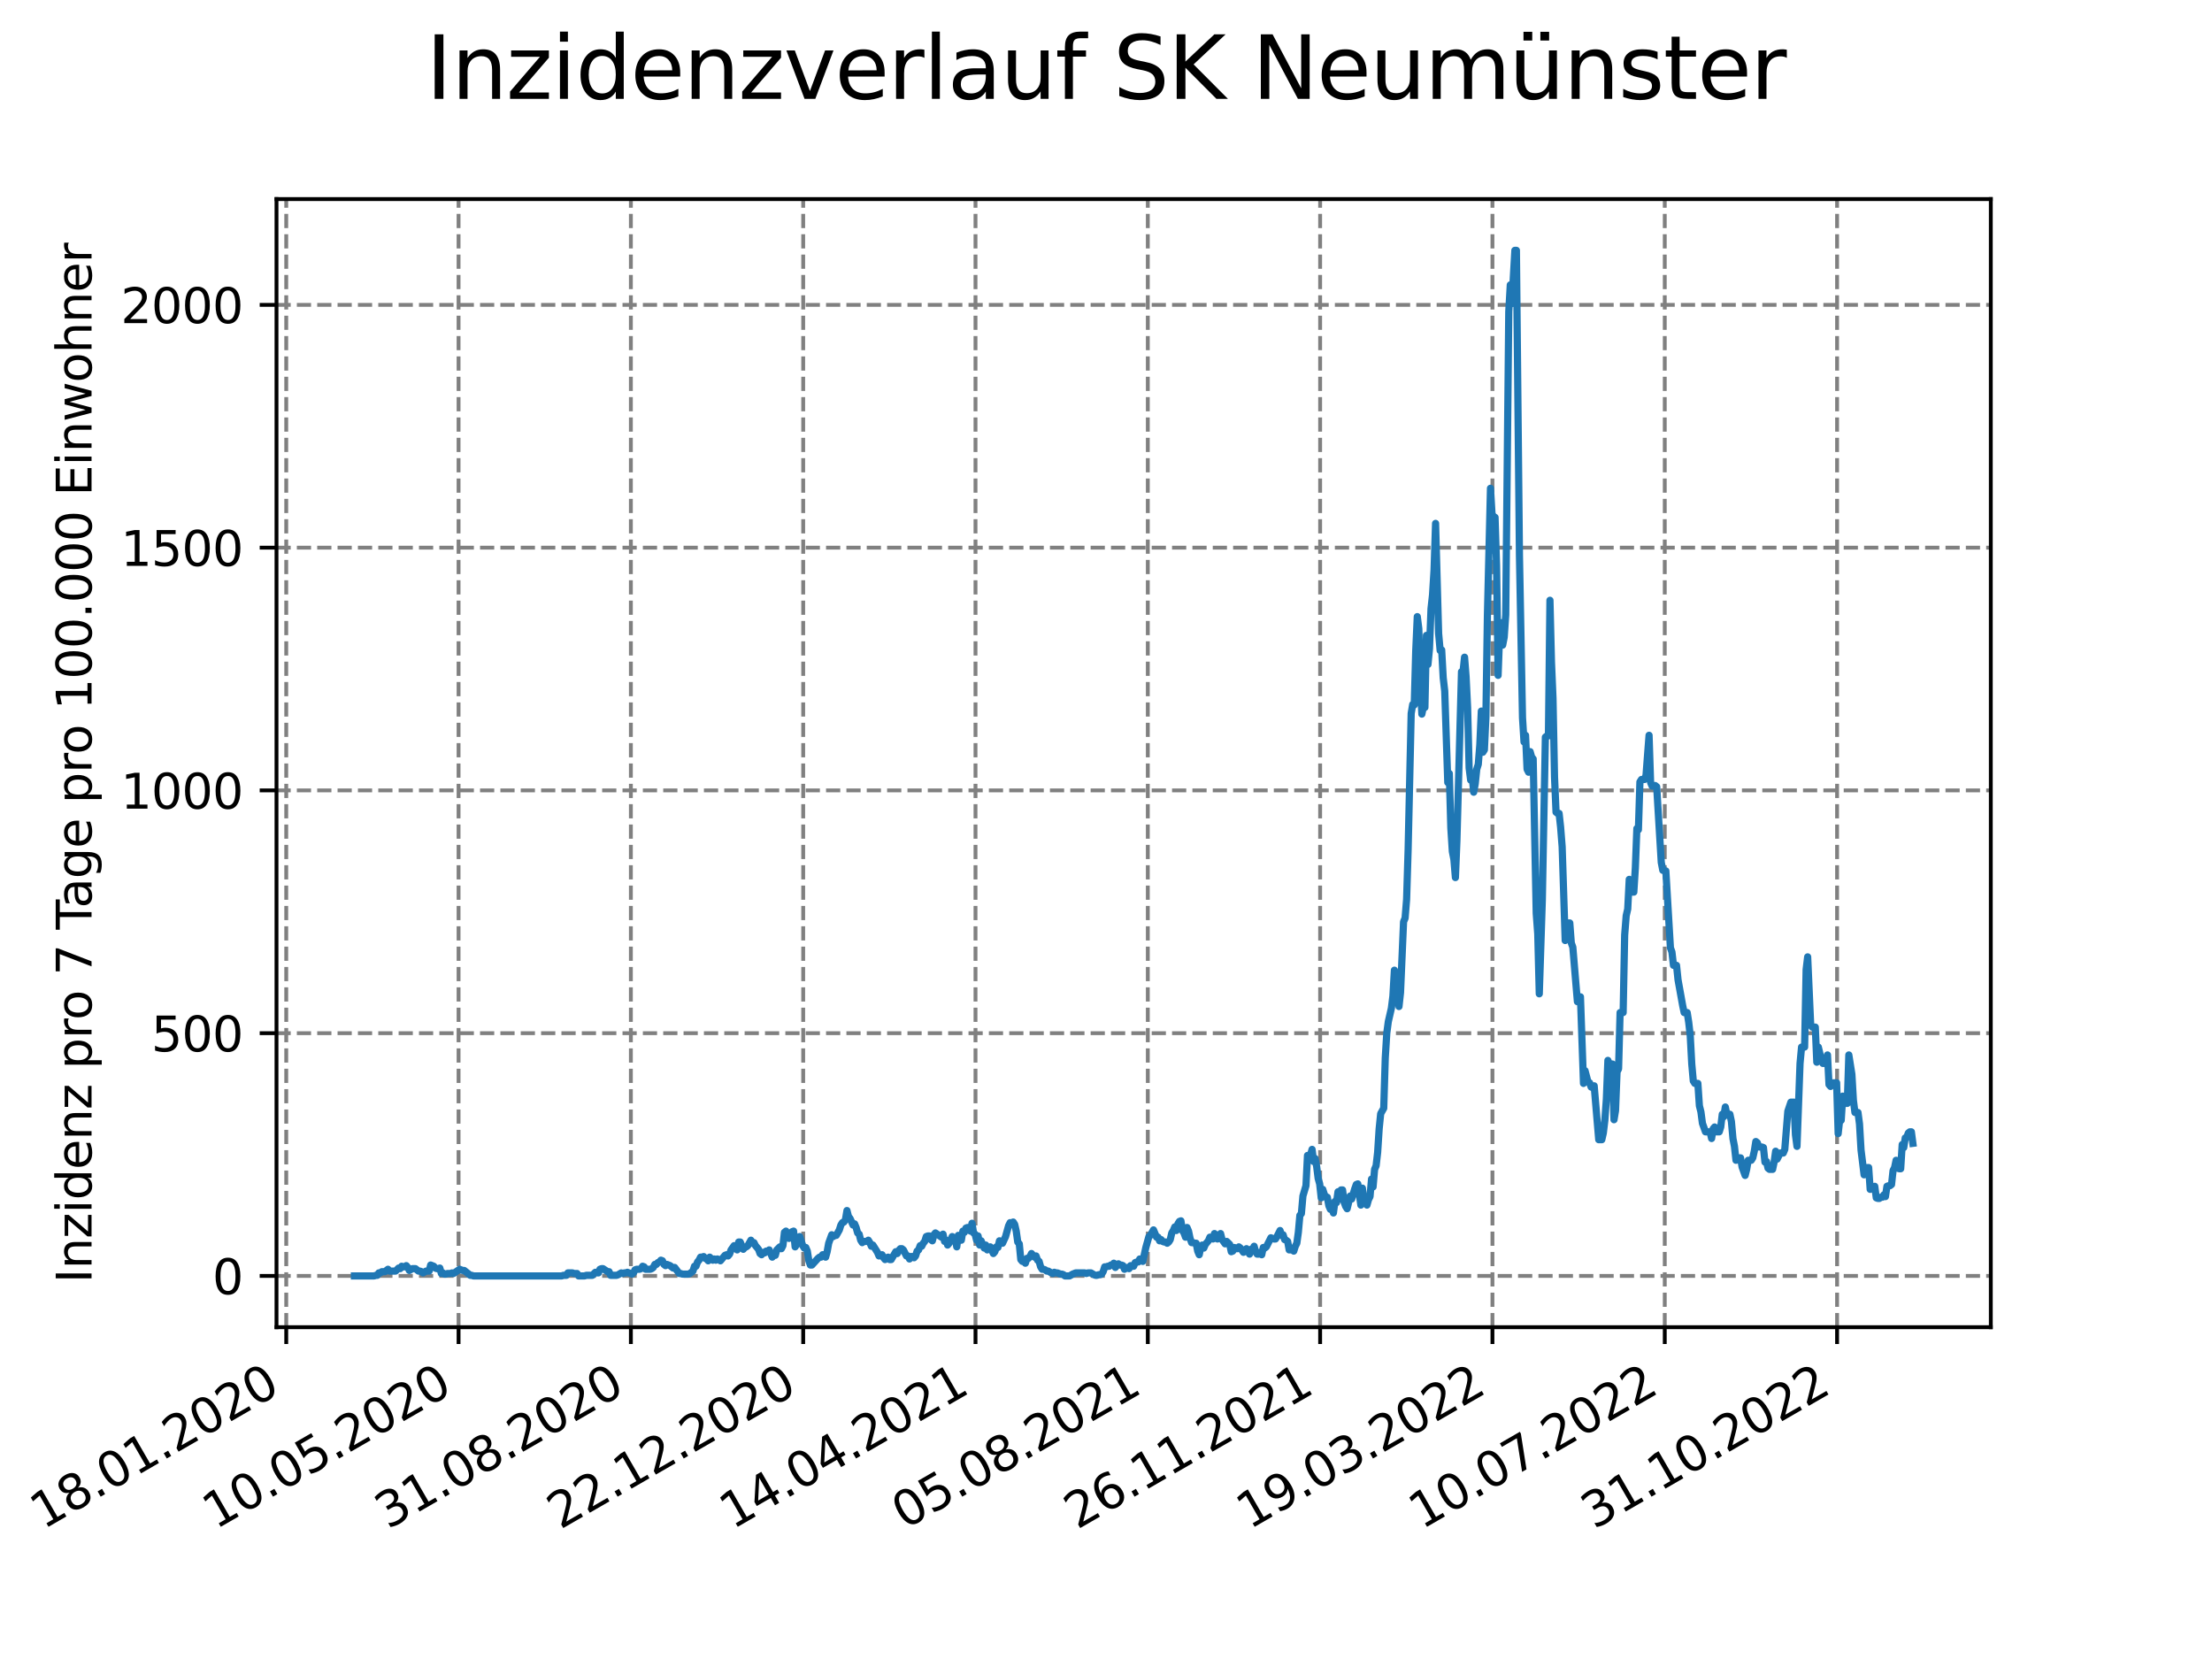 <?xml version="1.0" encoding="utf-8" standalone="no"?>
<!DOCTYPE svg PUBLIC "-//W3C//DTD SVG 1.1//EN"
  "http://www.w3.org/Graphics/SVG/1.1/DTD/svg11.dtd">
<svg xmlns:xlink="http://www.w3.org/1999/xlink" width="460.8pt" height="345.6pt" viewBox="0 0 460.8 345.6" xmlns="http://www.w3.org/2000/svg" version="1.1">
 <defs>
  <style type="text/css">*{stroke-linejoin: round; stroke-linecap: butt}</style>
 </defs>
 <g id="figure_1">
  <g id="patch_1">
   <path d="M 0 345.6 
L 460.8 345.6 
L 460.8 0 
L 0 0 
z
" style="fill: #ffffff"/>
  </g>
  <g id="axes_1">
   <g id="patch_2">
    <path d="M 57.6 276.48 
L 414.72 276.48 
L 414.72 41.472 
L 57.6 41.472 
z
" style="fill: #ffffff"/>
   </g>
   <g id="matplotlib.axis_1">
    <g id="xtick_1">
     <g id="line2d_1">
      <path d="M 59.63 276.48 
L 59.63 41.472 
" clip-path="url(#p06710a1084)" style="fill: none; stroke-dasharray: 2.96,1.28; stroke-dashoffset: 0; stroke: #808080; stroke-width: 0.8"/>
     </g>
     <g id="line2d_2">
      <defs>
       <path id="m7b8d8f4222" d="M 0 0 
L 0 3.5 
" style="stroke: #000000; stroke-width: 0.8"/>
      </defs>
      <g>
       <use xlink:href="#m7b8d8f4222" x="59.63" y="276.48" style="stroke: #000000; stroke-width: 0.8"/>
      </g>
     </g>
     <g id="text_1">
      <!-- 18.01.2020 -->
      <g transform="translate(9.005 318.689) rotate(-30) scale(0.1 -0.1)">
       <defs>
        <path id="DejaVuSans-31" d="M 794 531 
L 1825 531 
L 1825 4091 
L 703 3866 
L 703 4441 
L 1819 4666 
L 2450 4666 
L 2450 531 
L 3481 531 
L 3481 0 
L 794 0 
L 794 531 
z
" transform="scale(0.016)"/>
        <path id="DejaVuSans-38" d="M 2034 2216 
Q 1584 2216 1326 1975 
Q 1069 1734 1069 1313 
Q 1069 891 1326 650 
Q 1584 409 2034 409 
Q 2484 409 2743 651 
Q 3003 894 3003 1313 
Q 3003 1734 2745 1975 
Q 2488 2216 2034 2216 
z
M 1403 2484 
Q 997 2584 770 2862 
Q 544 3141 544 3541 
Q 544 4100 942 4425 
Q 1341 4750 2034 4750 
Q 2731 4750 3128 4425 
Q 3525 4100 3525 3541 
Q 3525 3141 3298 2862 
Q 3072 2584 2669 2484 
Q 3125 2378 3379 2068 
Q 3634 1759 3634 1313 
Q 3634 634 3220 271 
Q 2806 -91 2034 -91 
Q 1263 -91 848 271 
Q 434 634 434 1313 
Q 434 1759 690 2068 
Q 947 2378 1403 2484 
z
M 1172 3481 
Q 1172 3119 1398 2916 
Q 1625 2713 2034 2713 
Q 2441 2713 2670 2916 
Q 2900 3119 2900 3481 
Q 2900 3844 2670 4047 
Q 2441 4250 2034 4250 
Q 1625 4250 1398 4047 
Q 1172 3844 1172 3481 
z
" transform="scale(0.016)"/>
        <path id="DejaVuSans-2e" d="M 684 794 
L 1344 794 
L 1344 0 
L 684 0 
L 684 794 
z
" transform="scale(0.016)"/>
        <path id="DejaVuSans-30" d="M 2034 4250 
Q 1547 4250 1301 3770 
Q 1056 3291 1056 2328 
Q 1056 1369 1301 889 
Q 1547 409 2034 409 
Q 2525 409 2770 889 
Q 3016 1369 3016 2328 
Q 3016 3291 2770 3770 
Q 2525 4250 2034 4250 
z
M 2034 4750 
Q 2819 4750 3233 4129 
Q 3647 3509 3647 2328 
Q 3647 1150 3233 529 
Q 2819 -91 2034 -91 
Q 1250 -91 836 529 
Q 422 1150 422 2328 
Q 422 3509 836 4129 
Q 1250 4750 2034 4750 
z
" transform="scale(0.016)"/>
        <path id="DejaVuSans-32" d="M 1228 531 
L 3431 531 
L 3431 0 
L 469 0 
L 469 531 
Q 828 903 1448 1529 
Q 2069 2156 2228 2338 
Q 2531 2678 2651 2914 
Q 2772 3150 2772 3378 
Q 2772 3750 2511 3984 
Q 2250 4219 1831 4219 
Q 1534 4219 1204 4116 
Q 875 4013 500 3803 
L 500 4441 
Q 881 4594 1212 4672 
Q 1544 4750 1819 4750 
Q 2544 4750 2975 4387 
Q 3406 4025 3406 3419 
Q 3406 3131 3298 2873 
Q 3191 2616 2906 2266 
Q 2828 2175 2409 1742 
Q 1991 1309 1228 531 
z
" transform="scale(0.016)"/>
       </defs>
       <use xlink:href="#DejaVuSans-31"/>
       <use xlink:href="#DejaVuSans-38" x="63.623"/>
       <use xlink:href="#DejaVuSans-2e" x="127.246"/>
       <use xlink:href="#DejaVuSans-30" x="159.033"/>
       <use xlink:href="#DejaVuSans-31" x="222.656"/>
       <use xlink:href="#DejaVuSans-2e" x="286.279"/>
       <use xlink:href="#DejaVuSans-32" x="318.066"/>
       <use xlink:href="#DejaVuSans-30" x="381.689"/>
       <use xlink:href="#DejaVuSans-32" x="445.312"/>
       <use xlink:href="#DejaVuSans-30" x="508.936"/>
      </g>
     </g>
    </g>
    <g id="xtick_2">
     <g id="line2d_3">
      <path d="M 95.527 276.48 
L 95.527 41.472 
" clip-path="url(#p06710a1084)" style="fill: none; stroke-dasharray: 2.96,1.28; stroke-dashoffset: 0; stroke: #808080; stroke-width: 0.8"/>
     </g>
     <g id="line2d_4">
      <g>
       <use xlink:href="#m7b8d8f4222" x="95.527" y="276.48" style="stroke: #000000; stroke-width: 0.8"/>
      </g>
     </g>
     <g id="text_2">
      <!-- 10.05.2020 -->
      <g transform="translate(44.901 318.689) rotate(-30) scale(0.1 -0.1)">
       <defs>
        <path id="DejaVuSans-35" d="M 691 4666 
L 3169 4666 
L 3169 4134 
L 1269 4134 
L 1269 2991 
Q 1406 3038 1543 3061 
Q 1681 3084 1819 3084 
Q 2600 3084 3056 2656 
Q 3513 2228 3513 1497 
Q 3513 744 3044 326 
Q 2575 -91 1722 -91 
Q 1428 -91 1123 -41 
Q 819 9 494 109 
L 494 744 
Q 775 591 1075 516 
Q 1375 441 1709 441 
Q 2250 441 2565 725 
Q 2881 1009 2881 1497 
Q 2881 1984 2565 2268 
Q 2250 2553 1709 2553 
Q 1456 2553 1204 2497 
Q 953 2441 691 2322 
L 691 4666 
z
" transform="scale(0.016)"/>
       </defs>
       <use xlink:href="#DejaVuSans-31"/>
       <use xlink:href="#DejaVuSans-30" x="63.623"/>
       <use xlink:href="#DejaVuSans-2e" x="127.246"/>
       <use xlink:href="#DejaVuSans-30" x="159.033"/>
       <use xlink:href="#DejaVuSans-35" x="222.656"/>
       <use xlink:href="#DejaVuSans-2e" x="286.279"/>
       <use xlink:href="#DejaVuSans-32" x="318.066"/>
       <use xlink:href="#DejaVuSans-30" x="381.689"/>
       <use xlink:href="#DejaVuSans-32" x="445.312"/>
       <use xlink:href="#DejaVuSans-30" x="508.936"/>
      </g>
     </g>
    </g>
    <g id="xtick_3">
     <g id="line2d_5">
      <path d="M 131.423 276.48 
L 131.423 41.472 
" clip-path="url(#p06710a1084)" style="fill: none; stroke-dasharray: 2.96,1.28; stroke-dashoffset: 0; stroke: #808080; stroke-width: 0.8"/>
     </g>
     <g id="line2d_6">
      <g>
       <use xlink:href="#m7b8d8f4222" x="131.423" y="276.48" style="stroke: #000000; stroke-width: 0.8"/>
      </g>
     </g>
     <g id="text_3">
      <!-- 31.08.2020 -->
      <g transform="translate(80.798 318.689) rotate(-30) scale(0.1 -0.1)">
       <defs>
        <path id="DejaVuSans-33" d="M 2597 2516 
Q 3050 2419 3304 2112 
Q 3559 1806 3559 1356 
Q 3559 666 3084 287 
Q 2609 -91 1734 -91 
Q 1441 -91 1130 -33 
Q 819 25 488 141 
L 488 750 
Q 750 597 1062 519 
Q 1375 441 1716 441 
Q 2309 441 2620 675 
Q 2931 909 2931 1356 
Q 2931 1769 2642 2001 
Q 2353 2234 1838 2234 
L 1294 2234 
L 1294 2753 
L 1863 2753 
Q 2328 2753 2575 2939 
Q 2822 3125 2822 3475 
Q 2822 3834 2567 4026 
Q 2313 4219 1838 4219 
Q 1578 4219 1281 4162 
Q 984 4106 628 3988 
L 628 4550 
Q 988 4650 1302 4700 
Q 1616 4750 1894 4750 
Q 2613 4750 3031 4423 
Q 3450 4097 3450 3541 
Q 3450 3153 3228 2886 
Q 3006 2619 2597 2516 
z
" transform="scale(0.016)"/>
       </defs>
       <use xlink:href="#DejaVuSans-33"/>
       <use xlink:href="#DejaVuSans-31" x="63.623"/>
       <use xlink:href="#DejaVuSans-2e" x="127.246"/>
       <use xlink:href="#DejaVuSans-30" x="159.033"/>
       <use xlink:href="#DejaVuSans-38" x="222.656"/>
       <use xlink:href="#DejaVuSans-2e" x="286.279"/>
       <use xlink:href="#DejaVuSans-32" x="318.066"/>
       <use xlink:href="#DejaVuSans-30" x="381.689"/>
       <use xlink:href="#DejaVuSans-32" x="445.312"/>
       <use xlink:href="#DejaVuSans-30" x="508.936"/>
      </g>
     </g>
    </g>
    <g id="xtick_4">
     <g id="line2d_7">
      <path d="M 167.319 276.48 
L 167.319 41.472 
" clip-path="url(#p06710a1084)" style="fill: none; stroke-dasharray: 2.96,1.28; stroke-dashoffset: 0; stroke: #808080; stroke-width: 0.8"/>
     </g>
     <g id="line2d_8">
      <g>
       <use xlink:href="#m7b8d8f4222" x="167.319" y="276.48" style="stroke: #000000; stroke-width: 0.8"/>
      </g>
     </g>
     <g id="text_4">
      <!-- 22.12.2020 -->
      <g transform="translate(116.694 318.689) rotate(-30) scale(0.1 -0.1)">
       <use xlink:href="#DejaVuSans-32"/>
       <use xlink:href="#DejaVuSans-32" x="63.623"/>
       <use xlink:href="#DejaVuSans-2e" x="127.246"/>
       <use xlink:href="#DejaVuSans-31" x="159.033"/>
       <use xlink:href="#DejaVuSans-32" x="222.656"/>
       <use xlink:href="#DejaVuSans-2e" x="286.279"/>
       <use xlink:href="#DejaVuSans-32" x="318.066"/>
       <use xlink:href="#DejaVuSans-30" x="381.689"/>
       <use xlink:href="#DejaVuSans-32" x="445.312"/>
       <use xlink:href="#DejaVuSans-30" x="508.936"/>
      </g>
     </g>
    </g>
    <g id="xtick_5">
     <g id="line2d_9">
      <path d="M 203.215 276.48 
L 203.215 41.472 
" clip-path="url(#p06710a1084)" style="fill: none; stroke-dasharray: 2.96,1.28; stroke-dashoffset: 0; stroke: #808080; stroke-width: 0.8"/>
     </g>
     <g id="line2d_10">
      <g>
       <use xlink:href="#m7b8d8f4222" x="203.215" y="276.48" style="stroke: #000000; stroke-width: 0.8"/>
      </g>
     </g>
     <g id="text_5">
      <!-- 14.04.2021 -->
      <g transform="translate(152.59 318.689) rotate(-30) scale(0.1 -0.1)">
       <defs>
        <path id="DejaVuSans-34" d="M 2419 4116 
L 825 1625 
L 2419 1625 
L 2419 4116 
z
M 2253 4666 
L 3047 4666 
L 3047 1625 
L 3713 1625 
L 3713 1100 
L 3047 1100 
L 3047 0 
L 2419 0 
L 2419 1100 
L 313 1100 
L 313 1709 
L 2253 4666 
z
" transform="scale(0.016)"/>
       </defs>
       <use xlink:href="#DejaVuSans-31"/>
       <use xlink:href="#DejaVuSans-34" x="63.623"/>
       <use xlink:href="#DejaVuSans-2e" x="127.246"/>
       <use xlink:href="#DejaVuSans-30" x="159.033"/>
       <use xlink:href="#DejaVuSans-34" x="222.656"/>
       <use xlink:href="#DejaVuSans-2e" x="286.279"/>
       <use xlink:href="#DejaVuSans-32" x="318.066"/>
       <use xlink:href="#DejaVuSans-30" x="381.689"/>
       <use xlink:href="#DejaVuSans-32" x="445.312"/>
       <use xlink:href="#DejaVuSans-31" x="508.936"/>
      </g>
     </g>
    </g>
    <g id="xtick_6">
     <g id="line2d_11">
      <path d="M 239.112 276.48 
L 239.112 41.472 
" clip-path="url(#p06710a1084)" style="fill: none; stroke-dasharray: 2.96,1.28; stroke-dashoffset: 0; stroke: #808080; stroke-width: 0.8"/>
     </g>
     <g id="line2d_12">
      <g>
       <use xlink:href="#m7b8d8f4222" x="239.112" y="276.48" style="stroke: #000000; stroke-width: 0.8"/>
      </g>
     </g>
     <g id="text_6">
      <!-- 05.08.2021 -->
      <g transform="translate(188.486 318.689) rotate(-30) scale(0.1 -0.1)">
       <use xlink:href="#DejaVuSans-30"/>
       <use xlink:href="#DejaVuSans-35" x="63.623"/>
       <use xlink:href="#DejaVuSans-2e" x="127.246"/>
       <use xlink:href="#DejaVuSans-30" x="159.033"/>
       <use xlink:href="#DejaVuSans-38" x="222.656"/>
       <use xlink:href="#DejaVuSans-2e" x="286.279"/>
       <use xlink:href="#DejaVuSans-32" x="318.066"/>
       <use xlink:href="#DejaVuSans-30" x="381.689"/>
       <use xlink:href="#DejaVuSans-32" x="445.312"/>
       <use xlink:href="#DejaVuSans-31" x="508.936"/>
      </g>
     </g>
    </g>
    <g id="xtick_7">
     <g id="line2d_13">
      <path d="M 275.008 276.48 
L 275.008 41.472 
" clip-path="url(#p06710a1084)" style="fill: none; stroke-dasharray: 2.96,1.28; stroke-dashoffset: 0; stroke: #808080; stroke-width: 0.8"/>
     </g>
     <g id="line2d_14">
      <g>
       <use xlink:href="#m7b8d8f4222" x="275.008" y="276.48" style="stroke: #000000; stroke-width: 0.8"/>
      </g>
     </g>
     <g id="text_7">
      <!-- 26.11.2021 -->
      <g transform="translate(224.383 318.689) rotate(-30) scale(0.1 -0.1)">
       <defs>
        <path id="DejaVuSans-36" d="M 2113 2584 
Q 1688 2584 1439 2293 
Q 1191 2003 1191 1497 
Q 1191 994 1439 701 
Q 1688 409 2113 409 
Q 2538 409 2786 701 
Q 3034 994 3034 1497 
Q 3034 2003 2786 2293 
Q 2538 2584 2113 2584 
z
M 3366 4563 
L 3366 3988 
Q 3128 4100 2886 4159 
Q 2644 4219 2406 4219 
Q 1781 4219 1451 3797 
Q 1122 3375 1075 2522 
Q 1259 2794 1537 2939 
Q 1816 3084 2150 3084 
Q 2853 3084 3261 2657 
Q 3669 2231 3669 1497 
Q 3669 778 3244 343 
Q 2819 -91 2113 -91 
Q 1303 -91 875 529 
Q 447 1150 447 2328 
Q 447 3434 972 4092 
Q 1497 4750 2381 4750 
Q 2619 4750 2861 4703 
Q 3103 4656 3366 4563 
z
" transform="scale(0.016)"/>
       </defs>
       <use xlink:href="#DejaVuSans-32"/>
       <use xlink:href="#DejaVuSans-36" x="63.623"/>
       <use xlink:href="#DejaVuSans-2e" x="127.246"/>
       <use xlink:href="#DejaVuSans-31" x="159.033"/>
       <use xlink:href="#DejaVuSans-31" x="222.656"/>
       <use xlink:href="#DejaVuSans-2e" x="286.279"/>
       <use xlink:href="#DejaVuSans-32" x="318.066"/>
       <use xlink:href="#DejaVuSans-30" x="381.689"/>
       <use xlink:href="#DejaVuSans-32" x="445.312"/>
       <use xlink:href="#DejaVuSans-31" x="508.936"/>
      </g>
     </g>
    </g>
    <g id="xtick_8">
     <g id="line2d_15">
      <path d="M 310.904 276.48 
L 310.904 41.472 
" clip-path="url(#p06710a1084)" style="fill: none; stroke-dasharray: 2.96,1.28; stroke-dashoffset: 0; stroke: #808080; stroke-width: 0.8"/>
     </g>
     <g id="line2d_16">
      <g>
       <use xlink:href="#m7b8d8f4222" x="310.904" y="276.48" style="stroke: #000000; stroke-width: 0.8"/>
      </g>
     </g>
     <g id="text_8">
      <!-- 19.03.2022 -->
      <g transform="translate(260.279 318.689) rotate(-30) scale(0.1 -0.1)">
       <defs>
        <path id="DejaVuSans-39" d="M 703 97 
L 703 672 
Q 941 559 1184 500 
Q 1428 441 1663 441 
Q 2288 441 2617 861 
Q 2947 1281 2994 2138 
Q 2813 1869 2534 1725 
Q 2256 1581 1919 1581 
Q 1219 1581 811 2004 
Q 403 2428 403 3163 
Q 403 3881 828 4315 
Q 1253 4750 1959 4750 
Q 2769 4750 3195 4129 
Q 3622 3509 3622 2328 
Q 3622 1225 3098 567 
Q 2575 -91 1691 -91 
Q 1453 -91 1209 -44 
Q 966 3 703 97 
z
M 1959 2075 
Q 2384 2075 2632 2365 
Q 2881 2656 2881 3163 
Q 2881 3666 2632 3958 
Q 2384 4250 1959 4250 
Q 1534 4250 1286 3958 
Q 1038 3666 1038 3163 
Q 1038 2656 1286 2365 
Q 1534 2075 1959 2075 
z
" transform="scale(0.016)"/>
       </defs>
       <use xlink:href="#DejaVuSans-31"/>
       <use xlink:href="#DejaVuSans-39" x="63.623"/>
       <use xlink:href="#DejaVuSans-2e" x="127.246"/>
       <use xlink:href="#DejaVuSans-30" x="159.033"/>
       <use xlink:href="#DejaVuSans-33" x="222.656"/>
       <use xlink:href="#DejaVuSans-2e" x="286.279"/>
       <use xlink:href="#DejaVuSans-32" x="318.066"/>
       <use xlink:href="#DejaVuSans-30" x="381.689"/>
       <use xlink:href="#DejaVuSans-32" x="445.312"/>
       <use xlink:href="#DejaVuSans-32" x="508.936"/>
      </g>
     </g>
    </g>
    <g id="xtick_9">
     <g id="line2d_17">
      <path d="M 346.8 276.48 
L 346.8 41.472 
" clip-path="url(#p06710a1084)" style="fill: none; stroke-dasharray: 2.96,1.28; stroke-dashoffset: 0; stroke: #808080; stroke-width: 0.8"/>
     </g>
     <g id="line2d_18">
      <g>
       <use xlink:href="#m7b8d8f4222" x="346.8" y="276.48" style="stroke: #000000; stroke-width: 0.8"/>
      </g>
     </g>
     <g id="text_9">
      <!-- 10.07.2022 -->
      <g transform="translate(296.175 318.689) rotate(-30) scale(0.1 -0.1)">
       <defs>
        <path id="DejaVuSans-37" d="M 525 4666 
L 3525 4666 
L 3525 4397 
L 1831 0 
L 1172 0 
L 2766 4134 
L 525 4134 
L 525 4666 
z
" transform="scale(0.016)"/>
       </defs>
       <use xlink:href="#DejaVuSans-31"/>
       <use xlink:href="#DejaVuSans-30" x="63.623"/>
       <use xlink:href="#DejaVuSans-2e" x="127.246"/>
       <use xlink:href="#DejaVuSans-30" x="159.033"/>
       <use xlink:href="#DejaVuSans-37" x="222.656"/>
       <use xlink:href="#DejaVuSans-2e" x="286.279"/>
       <use xlink:href="#DejaVuSans-32" x="318.066"/>
       <use xlink:href="#DejaVuSans-30" x="381.689"/>
       <use xlink:href="#DejaVuSans-32" x="445.312"/>
       <use xlink:href="#DejaVuSans-32" x="508.936"/>
      </g>
     </g>
    </g>
    <g id="xtick_10">
     <g id="line2d_19">
      <path d="M 382.697 276.48 
L 382.697 41.472 
" clip-path="url(#p06710a1084)" style="fill: none; stroke-dasharray: 2.96,1.28; stroke-dashoffset: 0; stroke: #808080; stroke-width: 0.8"/>
     </g>
     <g id="line2d_20">
      <g>
       <use xlink:href="#m7b8d8f4222" x="382.697" y="276.48" style="stroke: #000000; stroke-width: 0.8"/>
      </g>
     </g>
     <g id="text_10">
      <!-- 31.10.2022 -->
      <g transform="translate(332.071 318.689) rotate(-30) scale(0.1 -0.1)">
       <use xlink:href="#DejaVuSans-33"/>
       <use xlink:href="#DejaVuSans-31" x="63.623"/>
       <use xlink:href="#DejaVuSans-2e" x="127.246"/>
       <use xlink:href="#DejaVuSans-31" x="159.033"/>
       <use xlink:href="#DejaVuSans-30" x="222.656"/>
       <use xlink:href="#DejaVuSans-2e" x="286.279"/>
       <use xlink:href="#DejaVuSans-32" x="318.066"/>
       <use xlink:href="#DejaVuSans-30" x="381.689"/>
       <use xlink:href="#DejaVuSans-32" x="445.312"/>
       <use xlink:href="#DejaVuSans-32" x="508.936"/>
      </g>
     </g>
    </g>
   </g>
   <g id="matplotlib.axis_2">
    <g id="ytick_1">
     <g id="line2d_21">
      <path d="M 57.6 265.798 
L 414.72 265.798 
" clip-path="url(#p06710a1084)" style="fill: none; stroke-dasharray: 2.96,1.28; stroke-dashoffset: 0; stroke: #808080; stroke-width: 0.8"/>
     </g>
     <g id="line2d_22">
      <defs>
       <path id="m779b0c7e75" d="M 0 0 
L -3.5 0 
" style="stroke: #000000; stroke-width: 0.8"/>
      </defs>
      <g>
       <use xlink:href="#m779b0c7e75" x="57.6" y="265.798" style="stroke: #000000; stroke-width: 0.8"/>
      </g>
     </g>
     <g id="text_11">
      <!-- 0 -->
      <g transform="translate(44.237 269.597) scale(0.1 -0.1)">
       <use xlink:href="#DejaVuSans-30"/>
      </g>
     </g>
    </g>
    <g id="ytick_2">
     <g id="line2d_23">
      <path d="M 57.6 215.227 
L 414.72 215.227 
" clip-path="url(#p06710a1084)" style="fill: none; stroke-dasharray: 2.96,1.28; stroke-dashoffset: 0; stroke: #808080; stroke-width: 0.8"/>
     </g>
     <g id="line2d_24">
      <g>
       <use xlink:href="#m779b0c7e75" x="57.6" y="215.227" style="stroke: #000000; stroke-width: 0.8"/>
      </g>
     </g>
     <g id="text_12">
      <!-- 500 -->
      <g transform="translate(31.512 219.026) scale(0.1 -0.1)">
       <use xlink:href="#DejaVuSans-35"/>
       <use xlink:href="#DejaVuSans-30" x="63.623"/>
       <use xlink:href="#DejaVuSans-30" x="127.246"/>
      </g>
     </g>
    </g>
    <g id="ytick_3">
     <g id="line2d_25">
      <path d="M 57.6 164.656 
L 414.72 164.656 
" clip-path="url(#p06710a1084)" style="fill: none; stroke-dasharray: 2.96,1.28; stroke-dashoffset: 0; stroke: #808080; stroke-width: 0.8"/>
     </g>
     <g id="line2d_26">
      <g>
       <use xlink:href="#m779b0c7e75" x="57.6" y="164.656" style="stroke: #000000; stroke-width: 0.8"/>
      </g>
     </g>
     <g id="text_13">
      <!-- 1000 -->
      <g transform="translate(25.15 168.456) scale(0.1 -0.1)">
       <use xlink:href="#DejaVuSans-31"/>
       <use xlink:href="#DejaVuSans-30" x="63.623"/>
       <use xlink:href="#DejaVuSans-30" x="127.246"/>
       <use xlink:href="#DejaVuSans-30" x="190.869"/>
      </g>
     </g>
    </g>
    <g id="ytick_4">
     <g id="line2d_27">
      <path d="M 57.6 114.086 
L 414.72 114.086 
" clip-path="url(#p06710a1084)" style="fill: none; stroke-dasharray: 2.96,1.28; stroke-dashoffset: 0; stroke: #808080; stroke-width: 0.8"/>
     </g>
     <g id="line2d_28">
      <g>
       <use xlink:href="#m779b0c7e75" x="57.6" y="114.086" style="stroke: #000000; stroke-width: 0.8"/>
      </g>
     </g>
     <g id="text_14">
      <!-- 1500 -->
      <g transform="translate(25.15 117.885) scale(0.1 -0.1)">
       <use xlink:href="#DejaVuSans-31"/>
       <use xlink:href="#DejaVuSans-35" x="63.623"/>
       <use xlink:href="#DejaVuSans-30" x="127.246"/>
       <use xlink:href="#DejaVuSans-30" x="190.869"/>
      </g>
     </g>
    </g>
    <g id="ytick_5">
     <g id="line2d_29">
      <path d="M 57.6 63.515 
L 414.72 63.515 
" clip-path="url(#p06710a1084)" style="fill: none; stroke-dasharray: 2.96,1.28; stroke-dashoffset: 0; stroke: #808080; stroke-width: 0.8"/>
     </g>
     <g id="line2d_30">
      <g>
       <use xlink:href="#m779b0c7e75" x="57.6" y="63.515" style="stroke: #000000; stroke-width: 0.8"/>
      </g>
     </g>
     <g id="text_15">
      <!-- 2000 -->
      <g transform="translate(25.15 67.314) scale(0.1 -0.1)">
       <use xlink:href="#DejaVuSans-32"/>
       <use xlink:href="#DejaVuSans-30" x="63.623"/>
       <use xlink:href="#DejaVuSans-30" x="127.246"/>
       <use xlink:href="#DejaVuSans-30" x="190.869"/>
      </g>
     </g>
    </g>
    <g id="text_16">
     <!-- Inzidenz pro 7 Tage pro 100.000 Einwohner -->
     <g transform="translate(19.07 267.301) rotate(-90) scale(0.1 -0.1)">
      <defs>
       <path id="DejaVuSans-49" d="M 628 4666 
L 1259 4666 
L 1259 0 
L 628 0 
L 628 4666 
z
" transform="scale(0.016)"/>
       <path id="DejaVuSans-6e" d="M 3513 2113 
L 3513 0 
L 2938 0 
L 2938 2094 
Q 2938 2591 2744 2837 
Q 2550 3084 2163 3084 
Q 1697 3084 1428 2787 
Q 1159 2491 1159 1978 
L 1159 0 
L 581 0 
L 581 3500 
L 1159 3500 
L 1159 2956 
Q 1366 3272 1645 3428 
Q 1925 3584 2291 3584 
Q 2894 3584 3203 3211 
Q 3513 2838 3513 2113 
z
" transform="scale(0.016)"/>
       <path id="DejaVuSans-7a" d="M 353 3500 
L 3084 3500 
L 3084 2975 
L 922 459 
L 3084 459 
L 3084 0 
L 275 0 
L 275 525 
L 2438 3041 
L 353 3041 
L 353 3500 
z
" transform="scale(0.016)"/>
       <path id="DejaVuSans-69" d="M 603 3500 
L 1178 3500 
L 1178 0 
L 603 0 
L 603 3500 
z
M 603 4863 
L 1178 4863 
L 1178 4134 
L 603 4134 
L 603 4863 
z
" transform="scale(0.016)"/>
       <path id="DejaVuSans-64" d="M 2906 2969 
L 2906 4863 
L 3481 4863 
L 3481 0 
L 2906 0 
L 2906 525 
Q 2725 213 2448 61 
Q 2172 -91 1784 -91 
Q 1150 -91 751 415 
Q 353 922 353 1747 
Q 353 2572 751 3078 
Q 1150 3584 1784 3584 
Q 2172 3584 2448 3432 
Q 2725 3281 2906 2969 
z
M 947 1747 
Q 947 1113 1208 752 
Q 1469 391 1925 391 
Q 2381 391 2643 752 
Q 2906 1113 2906 1747 
Q 2906 2381 2643 2742 
Q 2381 3103 1925 3103 
Q 1469 3103 1208 2742 
Q 947 2381 947 1747 
z
" transform="scale(0.016)"/>
       <path id="DejaVuSans-65" d="M 3597 1894 
L 3597 1613 
L 953 1613 
Q 991 1019 1311 708 
Q 1631 397 2203 397 
Q 2534 397 2845 478 
Q 3156 559 3463 722 
L 3463 178 
Q 3153 47 2828 -22 
Q 2503 -91 2169 -91 
Q 1331 -91 842 396 
Q 353 884 353 1716 
Q 353 2575 817 3079 
Q 1281 3584 2069 3584 
Q 2775 3584 3186 3129 
Q 3597 2675 3597 1894 
z
M 3022 2063 
Q 3016 2534 2758 2815 
Q 2500 3097 2075 3097 
Q 1594 3097 1305 2825 
Q 1016 2553 972 2059 
L 3022 2063 
z
" transform="scale(0.016)"/>
       <path id="DejaVuSans-20" transform="scale(0.016)"/>
       <path id="DejaVuSans-70" d="M 1159 525 
L 1159 -1331 
L 581 -1331 
L 581 3500 
L 1159 3500 
L 1159 2969 
Q 1341 3281 1617 3432 
Q 1894 3584 2278 3584 
Q 2916 3584 3314 3078 
Q 3713 2572 3713 1747 
Q 3713 922 3314 415 
Q 2916 -91 2278 -91 
Q 1894 -91 1617 61 
Q 1341 213 1159 525 
z
M 3116 1747 
Q 3116 2381 2855 2742 
Q 2594 3103 2138 3103 
Q 1681 3103 1420 2742 
Q 1159 2381 1159 1747 
Q 1159 1113 1420 752 
Q 1681 391 2138 391 
Q 2594 391 2855 752 
Q 3116 1113 3116 1747 
z
" transform="scale(0.016)"/>
       <path id="DejaVuSans-72" d="M 2631 2963 
Q 2534 3019 2420 3045 
Q 2306 3072 2169 3072 
Q 1681 3072 1420 2755 
Q 1159 2438 1159 1844 
L 1159 0 
L 581 0 
L 581 3500 
L 1159 3500 
L 1159 2956 
Q 1341 3275 1631 3429 
Q 1922 3584 2338 3584 
Q 2397 3584 2469 3576 
Q 2541 3569 2628 3553 
L 2631 2963 
z
" transform="scale(0.016)"/>
       <path id="DejaVuSans-6f" d="M 1959 3097 
Q 1497 3097 1228 2736 
Q 959 2375 959 1747 
Q 959 1119 1226 758 
Q 1494 397 1959 397 
Q 2419 397 2687 759 
Q 2956 1122 2956 1747 
Q 2956 2369 2687 2733 
Q 2419 3097 1959 3097 
z
M 1959 3584 
Q 2709 3584 3137 3096 
Q 3566 2609 3566 1747 
Q 3566 888 3137 398 
Q 2709 -91 1959 -91 
Q 1206 -91 779 398 
Q 353 888 353 1747 
Q 353 2609 779 3096 
Q 1206 3584 1959 3584 
z
" transform="scale(0.016)"/>
       <path id="DejaVuSans-54" d="M -19 4666 
L 3928 4666 
L 3928 4134 
L 2272 4134 
L 2272 0 
L 1638 0 
L 1638 4134 
L -19 4134 
L -19 4666 
z
" transform="scale(0.016)"/>
       <path id="DejaVuSans-61" d="M 2194 1759 
Q 1497 1759 1228 1600 
Q 959 1441 959 1056 
Q 959 750 1161 570 
Q 1363 391 1709 391 
Q 2188 391 2477 730 
Q 2766 1069 2766 1631 
L 2766 1759 
L 2194 1759 
z
M 3341 1997 
L 3341 0 
L 2766 0 
L 2766 531 
Q 2569 213 2275 61 
Q 1981 -91 1556 -91 
Q 1019 -91 701 211 
Q 384 513 384 1019 
Q 384 1609 779 1909 
Q 1175 2209 1959 2209 
L 2766 2209 
L 2766 2266 
Q 2766 2663 2505 2880 
Q 2244 3097 1772 3097 
Q 1472 3097 1187 3025 
Q 903 2953 641 2809 
L 641 3341 
Q 956 3463 1253 3523 
Q 1550 3584 1831 3584 
Q 2591 3584 2966 3190 
Q 3341 2797 3341 1997 
z
" transform="scale(0.016)"/>
       <path id="DejaVuSans-67" d="M 2906 1791 
Q 2906 2416 2648 2759 
Q 2391 3103 1925 3103 
Q 1463 3103 1205 2759 
Q 947 2416 947 1791 
Q 947 1169 1205 825 
Q 1463 481 1925 481 
Q 2391 481 2648 825 
Q 2906 1169 2906 1791 
z
M 3481 434 
Q 3481 -459 3084 -895 
Q 2688 -1331 1869 -1331 
Q 1566 -1331 1297 -1286 
Q 1028 -1241 775 -1147 
L 775 -588 
Q 1028 -725 1275 -790 
Q 1522 -856 1778 -856 
Q 2344 -856 2625 -561 
Q 2906 -266 2906 331 
L 2906 616 
Q 2728 306 2450 153 
Q 2172 0 1784 0 
Q 1141 0 747 490 
Q 353 981 353 1791 
Q 353 2603 747 3093 
Q 1141 3584 1784 3584 
Q 2172 3584 2450 3431 
Q 2728 3278 2906 2969 
L 2906 3500 
L 3481 3500 
L 3481 434 
z
" transform="scale(0.016)"/>
       <path id="DejaVuSans-45" d="M 628 4666 
L 3578 4666 
L 3578 4134 
L 1259 4134 
L 1259 2753 
L 3481 2753 
L 3481 2222 
L 1259 2222 
L 1259 531 
L 3634 531 
L 3634 0 
L 628 0 
L 628 4666 
z
" transform="scale(0.016)"/>
       <path id="DejaVuSans-77" d="M 269 3500 
L 844 3500 
L 1563 769 
L 2278 3500 
L 2956 3500 
L 3675 769 
L 4391 3500 
L 4966 3500 
L 4050 0 
L 3372 0 
L 2619 2869 
L 1863 0 
L 1184 0 
L 269 3500 
z
" transform="scale(0.016)"/>
       <path id="DejaVuSans-68" d="M 3513 2113 
L 3513 0 
L 2938 0 
L 2938 2094 
Q 2938 2591 2744 2837 
Q 2550 3084 2163 3084 
Q 1697 3084 1428 2787 
Q 1159 2491 1159 1978 
L 1159 0 
L 581 0 
L 581 4863 
L 1159 4863 
L 1159 2956 
Q 1366 3272 1645 3428 
Q 1925 3584 2291 3584 
Q 2894 3584 3203 3211 
Q 3513 2838 3513 2113 
z
" transform="scale(0.016)"/>
      </defs>
      <use xlink:href="#DejaVuSans-49"/>
      <use xlink:href="#DejaVuSans-6e" x="29.492"/>
      <use xlink:href="#DejaVuSans-7a" x="92.871"/>
      <use xlink:href="#DejaVuSans-69" x="145.361"/>
      <use xlink:href="#DejaVuSans-64" x="173.145"/>
      <use xlink:href="#DejaVuSans-65" x="236.621"/>
      <use xlink:href="#DejaVuSans-6e" x="298.145"/>
      <use xlink:href="#DejaVuSans-7a" x="361.523"/>
      <use xlink:href="#DejaVuSans-20" x="414.014"/>
      <use xlink:href="#DejaVuSans-70" x="445.801"/>
      <use xlink:href="#DejaVuSans-72" x="509.277"/>
      <use xlink:href="#DejaVuSans-6f" x="548.141"/>
      <use xlink:href="#DejaVuSans-20" x="609.322"/>
      <use xlink:href="#DejaVuSans-37" x="641.109"/>
      <use xlink:href="#DejaVuSans-20" x="704.732"/>
      <use xlink:href="#DejaVuSans-54" x="736.52"/>
      <use xlink:href="#DejaVuSans-61" x="781.104"/>
      <use xlink:href="#DejaVuSans-67" x="842.383"/>
      <use xlink:href="#DejaVuSans-65" x="905.859"/>
      <use xlink:href="#DejaVuSans-20" x="967.383"/>
      <use xlink:href="#DejaVuSans-70" x="999.17"/>
      <use xlink:href="#DejaVuSans-72" x="1062.646"/>
      <use xlink:href="#DejaVuSans-6f" x="1101.51"/>
      <use xlink:href="#DejaVuSans-20" x="1162.691"/>
      <use xlink:href="#DejaVuSans-31" x="1194.479"/>
      <use xlink:href="#DejaVuSans-30" x="1258.102"/>
      <use xlink:href="#DejaVuSans-30" x="1321.725"/>
      <use xlink:href="#DejaVuSans-2e" x="1385.348"/>
      <use xlink:href="#DejaVuSans-30" x="1417.135"/>
      <use xlink:href="#DejaVuSans-30" x="1480.758"/>
      <use xlink:href="#DejaVuSans-30" x="1544.381"/>
      <use xlink:href="#DejaVuSans-20" x="1608.004"/>
      <use xlink:href="#DejaVuSans-45" x="1639.791"/>
      <use xlink:href="#DejaVuSans-69" x="1702.975"/>
      <use xlink:href="#DejaVuSans-6e" x="1730.758"/>
      <use xlink:href="#DejaVuSans-77" x="1794.137"/>
      <use xlink:href="#DejaVuSans-6f" x="1875.924"/>
      <use xlink:href="#DejaVuSans-68" x="1937.105"/>
      <use xlink:href="#DejaVuSans-6e" x="2000.484"/>
      <use xlink:href="#DejaVuSans-65" x="2063.863"/>
      <use xlink:href="#DejaVuSans-72" x="2125.387"/>
     </g>
    </g>
   </g>
   <g id="line2d_31">
    <path d="M 73.833 265.798 
L 77.962 265.798 
L 78.28 265.672 
L 78.598 265.672 
L 78.915 265.167 
L 79.233 265.167 
L 79.551 264.915 
L 80.186 264.915 
L 80.821 264.411 
L 81.139 264.789 
L 82.41 264.789 
L 83.045 264.158 
L 83.363 264.284 
L 83.68 263.78 
L 83.998 263.906 
L 84.316 263.906 
L 84.633 263.654 
L 84.951 264.032 
L 85.269 264.663 
L 85.904 264.284 
L 86.539 264.284 
L 87.175 264.789 
L 87.492 264.789 
L 87.81 264.915 
L 88.128 265.167 
L 88.763 264.789 
L 89.398 264.789 
L 89.716 263.528 
L 90.351 263.78 
L 90.669 264.158 
L 90.987 264.284 
L 91.304 264.284 
L 91.622 264.158 
L 91.94 265.293 
L 92.257 265.167 
L 92.575 265.419 
L 92.893 265.419 
L 93.21 265.293 
L 93.846 265.293 
L 94.163 265.167 
L 94.481 265.293 
L 95.752 264.411 
L 96.387 264.663 
L 96.705 264.663 
L 97.975 265.672 
L 98.293 265.672 
L 98.611 265.798 
L 117.035 265.798 
L 117.353 265.672 
L 117.988 265.672 
L 118.306 265.167 
L 119.259 265.167 
L 119.577 265.293 
L 120.212 265.293 
L 120.53 265.798 
L 121.8 265.798 
L 122.118 265.672 
L 123.389 265.672 
L 124.024 265.041 
L 124.342 265.167 
L 124.659 265.167 
L 124.977 264.411 
L 125.295 264.284 
L 125.612 264.284 
L 126.565 264.915 
L 126.883 264.915 
L 127.201 265.672 
L 128.471 265.672 
L 128.789 265.546 
L 129.424 265.167 
L 129.742 265.293 
L 130.06 265.167 
L 130.377 265.167 
L 130.695 265.041 
L 131.648 265.419 
L 131.966 265.167 
L 132.283 264.537 
L 132.601 264.411 
L 133.236 264.411 
L 133.554 264.284 
L 133.872 263.78 
L 134.189 263.906 
L 134.507 264.411 
L 135.46 264.411 
L 135.778 264.284 
L 136.095 264.032 
L 136.413 263.402 
L 136.731 263.402 
L 137.048 263.023 
L 137.366 262.897 
L 137.684 262.519 
L 138.001 262.645 
L 138.319 263.402 
L 138.637 263.654 
L 138.954 263.402 
L 139.59 263.654 
L 140.225 264.158 
L 140.543 264.032 
L 141.496 265.293 
L 141.813 265.293 
L 142.131 265.419 
L 143.402 265.419 
L 143.719 265.293 
L 144.355 264.789 
L 144.672 263.78 
L 144.99 263.78 
L 145.308 262.897 
L 145.625 262.519 
L 145.943 261.888 
L 146.261 261.888 
L 146.578 261.762 
L 146.896 262.14 
L 147.214 262.267 
L 147.531 262.645 
L 147.849 261.888 
L 148.484 262.519 
L 148.802 262.267 
L 149.12 262.519 
L 149.437 262.267 
L 149.755 262.393 
L 150.073 262.645 
L 151.026 261.51 
L 151.343 261.384 
L 151.661 261.636 
L 151.979 261.258 
L 152.296 260.375 
L 152.932 259.492 
L 153.567 260.375 
L 153.885 258.735 
L 154.202 258.735 
L 154.838 260.249 
L 155.155 259.87 
L 155.473 259.744 
L 155.791 259.492 
L 156.426 258.357 
L 156.744 258.987 
L 157.061 258.861 
L 157.379 259.492 
L 158.014 260.249 
L 158.332 261.131 
L 158.65 261.384 
L 158.967 260.879 
L 159.285 261.005 
L 159.603 260.627 
L 159.92 260.753 
L 160.238 260.375 
L 160.873 261.888 
L 161.191 261.51 
L 161.509 261.51 
L 161.826 260.375 
L 162.462 259.744 
L 162.779 260.123 
L 163.097 259.492 
L 163.415 256.717 
L 163.732 256.465 
L 164.368 257.979 
L 164.685 257.474 
L 165.003 256.591 
L 165.321 256.465 
L 165.638 259.744 
L 165.956 259.24 
L 166.591 257.6 
L 167.227 259.492 
L 167.544 259.996 
L 167.862 259.87 
L 168.179 260.627 
L 168.497 262.645 
L 168.815 263.528 
L 169.132 263.528 
L 170.403 262.14 
L 170.721 261.888 
L 171.038 261.888 
L 171.356 261.384 
L 171.674 261.384 
L 171.991 261.888 
L 172.309 260.753 
L 172.627 258.987 
L 173.262 257.222 
L 173.58 257.6 
L 173.897 257.348 
L 174.215 257.348 
L 174.85 256.213 
L 175.168 255.204 
L 175.486 254.699 
L 175.803 254.573 
L 176.121 254.069 
L 176.439 252.177 
L 176.756 253.438 
L 177.074 253.817 
L 177.709 255.204 
L 178.027 254.952 
L 178.345 255.708 
L 178.662 256.843 
L 178.98 257.096 
L 179.298 258.357 
L 179.615 258.861 
L 179.933 258.609 
L 180.568 258.609 
L 180.886 258.357 
L 181.204 258.861 
L 181.521 259.618 
L 181.839 259.366 
L 182.792 260.879 
L 183.11 261.636 
L 183.745 261.384 
L 184.063 262.014 
L 184.38 262.393 
L 184.698 262.014 
L 185.016 261.888 
L 185.333 262.393 
L 185.651 262.393 
L 186.604 260.753 
L 186.922 261.131 
L 187.239 260.501 
L 187.557 260.123 
L 187.875 260.123 
L 188.192 260.375 
L 188.828 261.636 
L 189.145 261.636 
L 189.463 262.267 
L 189.781 261.762 
L 190.098 261.762 
L 190.416 262.014 
L 190.734 261.636 
L 191.051 260.627 
L 191.369 260.375 
L 191.687 259.492 
L 192.004 259.618 
L 192.322 258.987 
L 192.64 258.609 
L 192.957 257.6 
L 193.275 257.474 
L 193.593 257.474 
L 193.91 258.231 
L 194.228 258.483 
L 194.546 257.222 
L 194.863 256.843 
L 196.134 257.726 
L 196.452 257.096 
L 196.769 258.609 
L 197.087 258.357 
L 197.405 259.366 
L 197.722 258.987 
L 198.358 257.6 
L 198.675 258.483 
L 198.993 257.979 
L 199.311 259.744 
L 199.628 257.348 
L 199.946 257.726 
L 200.264 258.357 
L 200.581 256.465 
L 200.899 256.717 
L 201.217 255.835 
L 201.534 255.708 
L 201.852 255.961 
L 202.17 256.465 
L 202.487 254.826 
L 202.805 256.843 
L 203.123 257.096 
L 203.44 258.357 
L 203.758 257.474 
L 204.076 259.366 
L 204.393 258.483 
L 205.029 259.996 
L 205.346 259.366 
L 205.664 260.375 
L 206.299 259.744 
L 206.935 261.131 
L 207.252 260.753 
L 207.57 259.744 
L 207.888 259.87 
L 208.205 258.483 
L 208.523 258.609 
L 208.841 258.987 
L 209.476 257.6 
L 210.111 255.33 
L 210.429 254.699 
L 210.747 254.826 
L 211.064 254.573 
L 211.382 255.078 
L 211.7 256.465 
L 212.017 258.735 
L 212.335 259.114 
L 212.653 262.393 
L 212.97 262.771 
L 213.288 262.645 
L 213.606 263.149 
L 213.923 262.14 
L 214.241 262.14 
L 214.559 261.762 
L 214.876 261.131 
L 215.512 261.888 
L 215.829 261.636 
L 216.147 262.519 
L 216.465 262.771 
L 216.782 263.906 
L 217.1 264.411 
L 217.418 264.411 
L 217.735 264.537 
L 218.053 264.789 
L 218.371 264.789 
L 219.006 265.167 
L 219.324 265.293 
L 219.641 265.041 
L 219.959 265.167 
L 220.277 265.167 
L 220.912 265.419 
L 221.23 265.419 
L 221.547 265.546 
L 221.865 265.798 
L 222.818 265.798 
L 223.453 265.419 
L 224.089 265.167 
L 225.995 265.167 
L 226.312 265.293 
L 226.63 265.167 
L 227.265 265.167 
L 227.901 265.546 
L 228.218 265.672 
L 228.536 265.672 
L 228.854 265.546 
L 229.171 265.546 
L 229.489 265.419 
L 229.807 264.915 
L 230.124 263.906 
L 230.442 263.906 
L 230.76 263.78 
L 231.077 263.78 
L 231.395 263.528 
L 231.713 263.528 
L 232.03 263.149 
L 232.348 264.032 
L 232.983 263.275 
L 233.301 263.528 
L 233.619 263.528 
L 233.936 263.654 
L 234.254 264.411 
L 234.889 264.032 
L 235.207 264.284 
L 235.525 263.654 
L 235.842 263.78 
L 236.16 263.78 
L 236.478 263.023 
L 236.795 262.897 
L 237.113 262.897 
L 237.431 262.267 
L 237.748 262.645 
L 238.066 262.771 
L 238.701 259.87 
L 239.337 257.6 
L 239.654 257.348 
L 240.29 256.213 
L 240.925 257.726 
L 241.243 257.726 
L 241.56 258.483 
L 241.878 258.231 
L 242.196 258.609 
L 242.513 258.735 
L 242.831 258.735 
L 243.149 258.987 
L 243.466 258.735 
L 243.784 258.231 
L 244.102 256.843 
L 244.419 256.339 
L 244.737 255.582 
L 245.055 256.339 
L 245.372 254.952 
L 245.69 254.447 
L 246.008 254.321 
L 246.325 256.339 
L 246.643 256.843 
L 246.961 257.726 
L 247.278 255.708 
L 247.596 256.465 
L 247.914 257.979 
L 248.231 258.861 
L 248.549 258.861 
L 248.867 258.987 
L 249.184 258.987 
L 249.502 260.627 
L 249.82 261.384 
L 250.137 259.87 
L 250.455 259.366 
L 250.773 259.996 
L 251.09 259.24 
L 251.726 258.483 
L 252.043 257.726 
L 252.679 258.105 
L 252.996 256.97 
L 253.314 257.979 
L 253.632 258.105 
L 253.949 257.852 
L 254.267 256.97 
L 254.585 258.231 
L 255.22 259.114 
L 255.538 258.609 
L 256.173 259.24 
L 256.491 260.753 
L 256.808 260.627 
L 257.126 259.87 
L 257.444 260.123 
L 257.761 260.123 
L 258.079 259.744 
L 258.397 259.996 
L 259.032 260.879 
L 259.667 260.123 
L 260.303 261.258 
L 260.62 260.249 
L 260.938 260.249 
L 261.256 259.618 
L 261.573 260.753 
L 261.891 261.258 
L 262.209 261.258 
L 262.526 260.879 
L 262.844 261.384 
L 263.162 259.87 
L 263.479 259.996 
L 263.797 259.744 
L 264.75 257.852 
L 265.385 258.105 
L 265.703 258.105 
L 266.021 257.6 
L 266.656 256.339 
L 266.974 257.348 
L 267.291 257.222 
L 267.609 258.231 
L 267.927 258.357 
L 268.244 258.609 
L 268.562 260.375 
L 269.197 260.375 
L 269.515 260.627 
L 269.833 259.618 
L 270.15 258.987 
L 270.468 256.717 
L 270.786 253.186 
L 271.103 252.808 
L 271.421 249.15 
L 272.056 247.006 
L 272.374 240.7 
L 272.692 240.7 
L 273.009 240.574 
L 273.327 239.439 
L 273.645 241.962 
L 273.962 241.331 
L 274.28 242.97 
L 274.598 245.493 
L 274.915 246.628 
L 275.233 249.529 
L 275.551 247.763 
L 275.868 248.772 
L 276.186 249.402 
L 276.504 249.402 
L 276.821 251.168 
L 277.139 251.925 
L 277.457 250.916 
L 277.774 252.682 
L 278.092 250.285 
L 278.41 250.538 
L 278.727 248.267 
L 279.045 249.781 
L 279.363 247.889 
L 279.68 247.889 
L 279.998 250.411 
L 280.316 251.294 
L 280.633 251.799 
L 281.269 249.15 
L 281.586 249.781 
L 282.222 247.637 
L 282.539 246.754 
L 282.857 246.628 
L 283.492 251.042 
L 283.81 247.511 
L 284.128 250.033 
L 284.445 249.402 
L 284.763 251.042 
L 285.081 249.907 
L 285.398 249.276 
L 285.716 245.619 
L 286.034 247.258 
L 286.351 243.601 
L 286.669 242.844 
L 286.987 240.07 
L 287.304 235.151 
L 287.622 231.998 
L 288.257 230.863 
L 288.575 220.395 
L 288.893 215.225 
L 289.21 212.828 
L 289.846 210.054 
L 290.163 207.531 
L 290.481 202.108 
L 290.799 204.505 
L 291.116 205.261 
L 291.434 209.675 
L 291.752 206.775 
L 292.387 192.019 
L 292.705 191.262 
L 293.022 187.353 
L 293.34 176.885 
L 293.975 148.634 
L 294.293 146.743 
L 294.611 146.869 
L 294.928 135.518 
L 295.246 128.455 
L 295.564 130.978 
L 295.881 142.581 
L 296.199 148.76 
L 296.517 147.247 
L 296.834 147.373 
L 297.152 132.365 
L 297.47 138.419 
L 297.787 135.14 
L 298.105 126.816 
L 298.423 123.915 
L 298.74 118.744 
L 299.058 109.033 
L 299.693 131.987 
L 300.011 135.518 
L 300.329 135.392 
L 300.646 141.193 
L 300.964 143.968 
L 301.599 163.012 
L 301.917 161.12 
L 302.235 172.471 
L 302.552 177.389 
L 302.87 179.029 
L 303.188 182.812 
L 303.505 175.119 
L 304.458 139.932 
L 304.776 139.932 
L 305.093 136.905 
L 305.411 140.941 
L 305.729 147.373 
L 306.046 159.985 
L 306.364 162.507 
L 306.682 161.751 
L 306.999 165.03 
L 307.317 163.264 
L 307.635 160.237 
L 307.952 159.228 
L 308.27 155.192 
L 308.588 148.13 
L 308.905 156.706 
L 309.223 156.201 
L 309.541 149.391 
L 309.858 128.077 
L 310.494 101.718 
L 310.811 107.015 
L 311.129 107.646 
L 311.447 107.772 
L 311.764 117.862 
L 312.082 140.689 
L 312.4 131.987 
L 312.717 129.717 
L 313.035 134.383 
L 313.353 132.743 
L 313.67 128.077 
L 314.306 64.892 
L 314.623 59.343 
L 314.941 63.253 
L 315.576 52.154 
L 315.894 52.154 
L 316.529 115.718 
L 317.165 149.517 
L 317.482 154.562 
L 317.8 153.175 
L 318.118 160.237 
L 318.435 160.868 
L 318.753 156.58 
L 319.071 157.715 
L 319.388 158.093 
L 320.024 190.253 
L 320.341 194.541 
L 320.659 207.027 
L 321.294 187.479 
L 321.93 153.553 
L 322.247 153.301 
L 322.565 153.301 
L 322.883 125.05 
L 323.2 137.914 
L 323.518 145.481 
L 323.836 161.877 
L 324.153 169.192 
L 324.471 169.444 
L 324.789 169.444 
L 325.106 172.344 
L 325.424 176.38 
L 326.059 195.929 
L 326.377 192.271 
L 327.012 192.271 
L 327.33 196.433 
L 327.648 197.316 
L 328.601 208.666 
L 328.918 208.54 
L 329.236 207.657 
L 329.871 225.692 
L 330.189 223.044 
L 330.824 225.44 
L 331.142 225.566 
L 331.46 226.449 
L 331.777 226.575 
L 332.095 226.197 
L 333.048 237.421 
L 333.683 237.421 
L 334.001 236.034 
L 334.319 233.386 
L 334.636 228.971 
L 334.954 220.9 
L 335.272 221.657 
L 335.907 221.657 
L 336.225 233.259 
L 336.542 231.368 
L 336.86 223.296 
L 337.178 222.666 
L 337.495 210.937 
L 338.131 210.937 
L 338.448 194.793 
L 338.766 190.758 
L 339.084 189.37 
L 339.401 183.191 
L 339.719 185.839 
L 340.354 185.839 
L 340.672 180.794 
L 340.99 172.597 
L 341.307 172.849 
L 341.625 162.886 
L 341.943 162.381 
L 342.578 162.381 
L 342.896 161.498 
L 343.531 153.175 
L 343.849 163.012 
L 344.166 163.768 
L 344.484 163.642 
L 344.802 163.642 
L 345.119 163.895 
L 346.072 179.659 
L 346.39 181.299 
L 346.708 181.425 
L 347.025 181.425 
L 347.978 197.442 
L 348.296 198.325 
L 348.614 201.099 
L 349.249 201.099 
L 349.567 204.126 
L 350.52 209.423 
L 350.837 210.937 
L 351.473 210.937 
L 351.79 212.954 
L 352.108 215.729 
L 352.426 221.657 
L 352.743 225.188 
L 353.061 225.692 
L 353.696 225.692 
L 354.014 230.359 
L 354.332 231.62 
L 354.649 234.016 
L 355.285 235.782 
L 356.238 235.782 
L 356.555 237.169 
L 356.873 235.151 
L 357.191 234.773 
L 357.508 235.782 
L 358.144 235.782 
L 358.461 234.773 
L 358.779 232.124 
L 359.097 232.629 
L 359.414 230.611 
L 359.732 232.124 
L 360.367 232.124 
L 360.685 233.638 
L 361.003 237.169 
L 361.32 238.809 
L 361.638 241.709 
L 361.956 241.205 
L 362.591 241.205 
L 362.909 243.097 
L 363.544 244.862 
L 363.862 243.601 
L 364.179 241.709 
L 364.815 241.709 
L 365.132 241.205 
L 365.45 239.818 
L 365.768 237.8 
L 366.085 238.052 
L 366.403 238.935 
L 367.038 238.935 
L 367.356 239.061 
L 367.674 242.088 
L 367.991 241.962 
L 368.309 243.349 
L 368.627 243.601 
L 369.262 243.601 
L 369.58 242.088 
L 369.897 239.818 
L 370.215 241.457 
L 370.85 240.196 
L 371.486 240.196 
L 371.803 239.439 
L 372.439 231.494 
L 373.074 229.602 
L 373.709 229.602 
L 374.027 236.412 
L 374.345 238.809 
L 374.98 221.53 
L 375.298 218.125 
L 375.933 218.125 
L 376.251 201.982 
L 376.568 199.334 
L 377.204 213.585 
L 377.521 213.963 
L 378.157 213.963 
L 378.474 221.278 
L 378.792 218.125 
L 379.427 220.774 
L 379.745 221.53 
L 380.38 221.53 
L 380.698 219.765 
L 381.016 225.945 
L 381.333 226.323 
L 381.651 225.692 
L 381.969 225.566 
L 382.604 225.566 
L 382.922 236.16 
L 383.239 233.259 
L 383.557 233.386 
L 383.875 228.341 
L 384.192 229.854 
L 384.828 229.854 
L 385.145 219.765 
L 385.781 223.801 
L 386.098 229.224 
L 386.416 231.746 
L 387.051 231.746 
L 387.369 234.142 
L 387.687 239.565 
L 388.322 244.736 
L 388.64 243.349 
L 388.957 243.223 
L 389.275 243.223 
L 389.593 247.763 
L 390.228 247.511 
L 390.546 247.132 
L 390.863 249.529 
L 391.181 249.655 
L 391.499 249.655 
L 391.816 249.402 
L 392.134 249.402 
L 392.452 248.898 
L 392.769 249.276 
L 393.087 247.132 
L 393.405 247.006 
L 393.722 247.006 
L 394.04 246.754 
L 394.358 243.853 
L 394.675 243.223 
L 394.993 241.709 
L 395.311 243.349 
L 395.628 243.475 
L 395.946 243.475 
L 396.264 238.43 
L 396.581 239.061 
L 396.899 237.043 
L 397.217 236.917 
L 397.534 236.034 
L 397.852 235.782 
L 398.17 235.782 
L 398.487 238.178 
L 398.487 238.178 
" clip-path="url(#p06710a1084)" style="fill: none; stroke: #1f77b4; stroke-width: 1.5; stroke-linecap: square"/>
   </g>
   <g id="patch_3">
    <path d="M 57.6 276.48 
L 57.6 41.472 
" style="fill: none; stroke: #000000; stroke-width: 0.8; stroke-linejoin: miter; stroke-linecap: square"/>
   </g>
   <g id="patch_4">
    <path d="M 414.72 276.48 
L 414.72 41.472 
" style="fill: none; stroke: #000000; stroke-width: 0.8; stroke-linejoin: miter; stroke-linecap: square"/>
   </g>
   <g id="patch_5">
    <path d="M 57.6 276.48 
L 414.72 276.48 
" style="fill: none; stroke: #000000; stroke-width: 0.8; stroke-linejoin: miter; stroke-linecap: square"/>
   </g>
   <g id="patch_6">
    <path d="M 57.6 41.472 
L 414.72 41.472 
" style="fill: none; stroke: #000000; stroke-width: 0.8; stroke-linejoin: miter; stroke-linecap: square"/>
   </g>
  </g>
  <g id="text_17">
   <!-- Inzidenzverlauf SK Neumünster -->
   <g transform="translate(88.747 20.589) scale(0.18 -0.18)">
    <defs>
     <path id="DejaVuSans-76" d="M 191 3500 
L 800 3500 
L 1894 563 
L 2988 3500 
L 3597 3500 
L 2284 0 
L 1503 0 
L 191 3500 
z
" transform="scale(0.016)"/>
     <path id="DejaVuSans-6c" d="M 603 4863 
L 1178 4863 
L 1178 0 
L 603 0 
L 603 4863 
z
" transform="scale(0.016)"/>
     <path id="DejaVuSans-75" d="M 544 1381 
L 544 3500 
L 1119 3500 
L 1119 1403 
Q 1119 906 1312 657 
Q 1506 409 1894 409 
Q 2359 409 2629 706 
Q 2900 1003 2900 1516 
L 2900 3500 
L 3475 3500 
L 3475 0 
L 2900 0 
L 2900 538 
Q 2691 219 2414 64 
Q 2138 -91 1772 -91 
Q 1169 -91 856 284 
Q 544 659 544 1381 
z
M 1991 3584 
L 1991 3584 
z
" transform="scale(0.016)"/>
     <path id="DejaVuSans-66" d="M 2375 4863 
L 2375 4384 
L 1825 4384 
Q 1516 4384 1395 4259 
Q 1275 4134 1275 3809 
L 1275 3500 
L 2222 3500 
L 2222 3053 
L 1275 3053 
L 1275 0 
L 697 0 
L 697 3053 
L 147 3053 
L 147 3500 
L 697 3500 
L 697 3744 
Q 697 4328 969 4595 
Q 1241 4863 1831 4863 
L 2375 4863 
z
" transform="scale(0.016)"/>
     <path id="DejaVuSans-53" d="M 3425 4513 
L 3425 3897 
Q 3066 4069 2747 4153 
Q 2428 4238 2131 4238 
Q 1616 4238 1336 4038 
Q 1056 3838 1056 3469 
Q 1056 3159 1242 3001 
Q 1428 2844 1947 2747 
L 2328 2669 
Q 3034 2534 3370 2195 
Q 3706 1856 3706 1288 
Q 3706 609 3251 259 
Q 2797 -91 1919 -91 
Q 1588 -91 1214 -16 
Q 841 59 441 206 
L 441 856 
Q 825 641 1194 531 
Q 1563 422 1919 422 
Q 2459 422 2753 634 
Q 3047 847 3047 1241 
Q 3047 1584 2836 1778 
Q 2625 1972 2144 2069 
L 1759 2144 
Q 1053 2284 737 2584 
Q 422 2884 422 3419 
Q 422 4038 858 4394 
Q 1294 4750 2059 4750 
Q 2388 4750 2728 4690 
Q 3069 4631 3425 4513 
z
" transform="scale(0.016)"/>
     <path id="DejaVuSans-4b" d="M 628 4666 
L 1259 4666 
L 1259 2694 
L 3353 4666 
L 4166 4666 
L 1850 2491 
L 4331 0 
L 3500 0 
L 1259 2247 
L 1259 0 
L 628 0 
L 628 4666 
z
" transform="scale(0.016)"/>
     <path id="DejaVuSans-4e" d="M 628 4666 
L 1478 4666 
L 3547 763 
L 3547 4666 
L 4159 4666 
L 4159 0 
L 3309 0 
L 1241 3903 
L 1241 0 
L 628 0 
L 628 4666 
z
" transform="scale(0.016)"/>
     <path id="DejaVuSans-6d" d="M 3328 2828 
Q 3544 3216 3844 3400 
Q 4144 3584 4550 3584 
Q 5097 3584 5394 3201 
Q 5691 2819 5691 2113 
L 5691 0 
L 5113 0 
L 5113 2094 
Q 5113 2597 4934 2840 
Q 4756 3084 4391 3084 
Q 3944 3084 3684 2787 
Q 3425 2491 3425 1978 
L 3425 0 
L 2847 0 
L 2847 2094 
Q 2847 2600 2669 2842 
Q 2491 3084 2119 3084 
Q 1678 3084 1418 2786 
Q 1159 2488 1159 1978 
L 1159 0 
L 581 0 
L 581 3500 
L 1159 3500 
L 1159 2956 
Q 1356 3278 1631 3431 
Q 1906 3584 2284 3584 
Q 2666 3584 2933 3390 
Q 3200 3197 3328 2828 
z
" transform="scale(0.016)"/>
     <path id="DejaVuSans-fc" d="M 544 1381 
L 544 3500 
L 1119 3500 
L 1119 1403 
Q 1119 906 1312 657 
Q 1506 409 1894 409 
Q 2359 409 2629 706 
Q 2900 1003 2900 1516 
L 2900 3500 
L 3475 3500 
L 3475 0 
L 2900 0 
L 2900 538 
Q 2691 219 2414 64 
Q 2138 -91 1772 -91 
Q 1169 -91 856 284 
Q 544 659 544 1381 
z
M 1991 3584 
L 1991 3584 
z
M 2278 4850 
L 2912 4850 
L 2912 4219 
L 2278 4219 
L 2278 4850 
z
M 1056 4850 
L 1690 4850 
L 1690 4219 
L 1056 4219 
L 1056 4850 
z
" transform="scale(0.016)"/>
     <path id="DejaVuSans-73" d="M 2834 3397 
L 2834 2853 
Q 2591 2978 2328 3040 
Q 2066 3103 1784 3103 
Q 1356 3103 1142 2972 
Q 928 2841 928 2578 
Q 928 2378 1081 2264 
Q 1234 2150 1697 2047 
L 1894 2003 
Q 2506 1872 2764 1633 
Q 3022 1394 3022 966 
Q 3022 478 2636 193 
Q 2250 -91 1575 -91 
Q 1294 -91 989 -36 
Q 684 19 347 128 
L 347 722 
Q 666 556 975 473 
Q 1284 391 1588 391 
Q 1994 391 2212 530 
Q 2431 669 2431 922 
Q 2431 1156 2273 1281 
Q 2116 1406 1581 1522 
L 1381 1569 
Q 847 1681 609 1914 
Q 372 2147 372 2553 
Q 372 3047 722 3315 
Q 1072 3584 1716 3584 
Q 2034 3584 2315 3537 
Q 2597 3491 2834 3397 
z
" transform="scale(0.016)"/>
     <path id="DejaVuSans-74" d="M 1172 4494 
L 1172 3500 
L 2356 3500 
L 2356 3053 
L 1172 3053 
L 1172 1153 
Q 1172 725 1289 603 
Q 1406 481 1766 481 
L 2356 481 
L 2356 0 
L 1766 0 
Q 1100 0 847 248 
Q 594 497 594 1153 
L 594 3053 
L 172 3053 
L 172 3500 
L 594 3500 
L 594 4494 
L 1172 4494 
z
" transform="scale(0.016)"/>
    </defs>
    <use xlink:href="#DejaVuSans-49"/>
    <use xlink:href="#DejaVuSans-6e" x="29.492"/>
    <use xlink:href="#DejaVuSans-7a" x="92.871"/>
    <use xlink:href="#DejaVuSans-69" x="145.361"/>
    <use xlink:href="#DejaVuSans-64" x="173.145"/>
    <use xlink:href="#DejaVuSans-65" x="236.621"/>
    <use xlink:href="#DejaVuSans-6e" x="298.145"/>
    <use xlink:href="#DejaVuSans-7a" x="361.523"/>
    <use xlink:href="#DejaVuSans-76" x="414.014"/>
    <use xlink:href="#DejaVuSans-65" x="473.193"/>
    <use xlink:href="#DejaVuSans-72" x="534.717"/>
    <use xlink:href="#DejaVuSans-6c" x="575.83"/>
    <use xlink:href="#DejaVuSans-61" x="603.613"/>
    <use xlink:href="#DejaVuSans-75" x="664.893"/>
    <use xlink:href="#DejaVuSans-66" x="728.271"/>
    <use xlink:href="#DejaVuSans-20" x="763.477"/>
    <use xlink:href="#DejaVuSans-53" x="795.264"/>
    <use xlink:href="#DejaVuSans-4b" x="858.74"/>
    <use xlink:href="#DejaVuSans-20" x="924.316"/>
    <use xlink:href="#DejaVuSans-4e" x="956.104"/>
    <use xlink:href="#DejaVuSans-65" x="1030.908"/>
    <use xlink:href="#DejaVuSans-75" x="1092.432"/>
    <use xlink:href="#DejaVuSans-6d" x="1155.811"/>
    <use xlink:href="#DejaVuSans-fc" x="1253.223"/>
    <use xlink:href="#DejaVuSans-6e" x="1316.602"/>
    <use xlink:href="#DejaVuSans-73" x="1379.98"/>
    <use xlink:href="#DejaVuSans-74" x="1432.08"/>
    <use xlink:href="#DejaVuSans-65" x="1471.289"/>
    <use xlink:href="#DejaVuSans-72" x="1532.812"/>
   </g>
  </g>
 </g>
 <defs>
  <clipPath id="p06710a1084">
   <rect x="57.6" y="41.472" width="357.12" height="235.008"/>
  </clipPath>
 </defs>
</svg>
